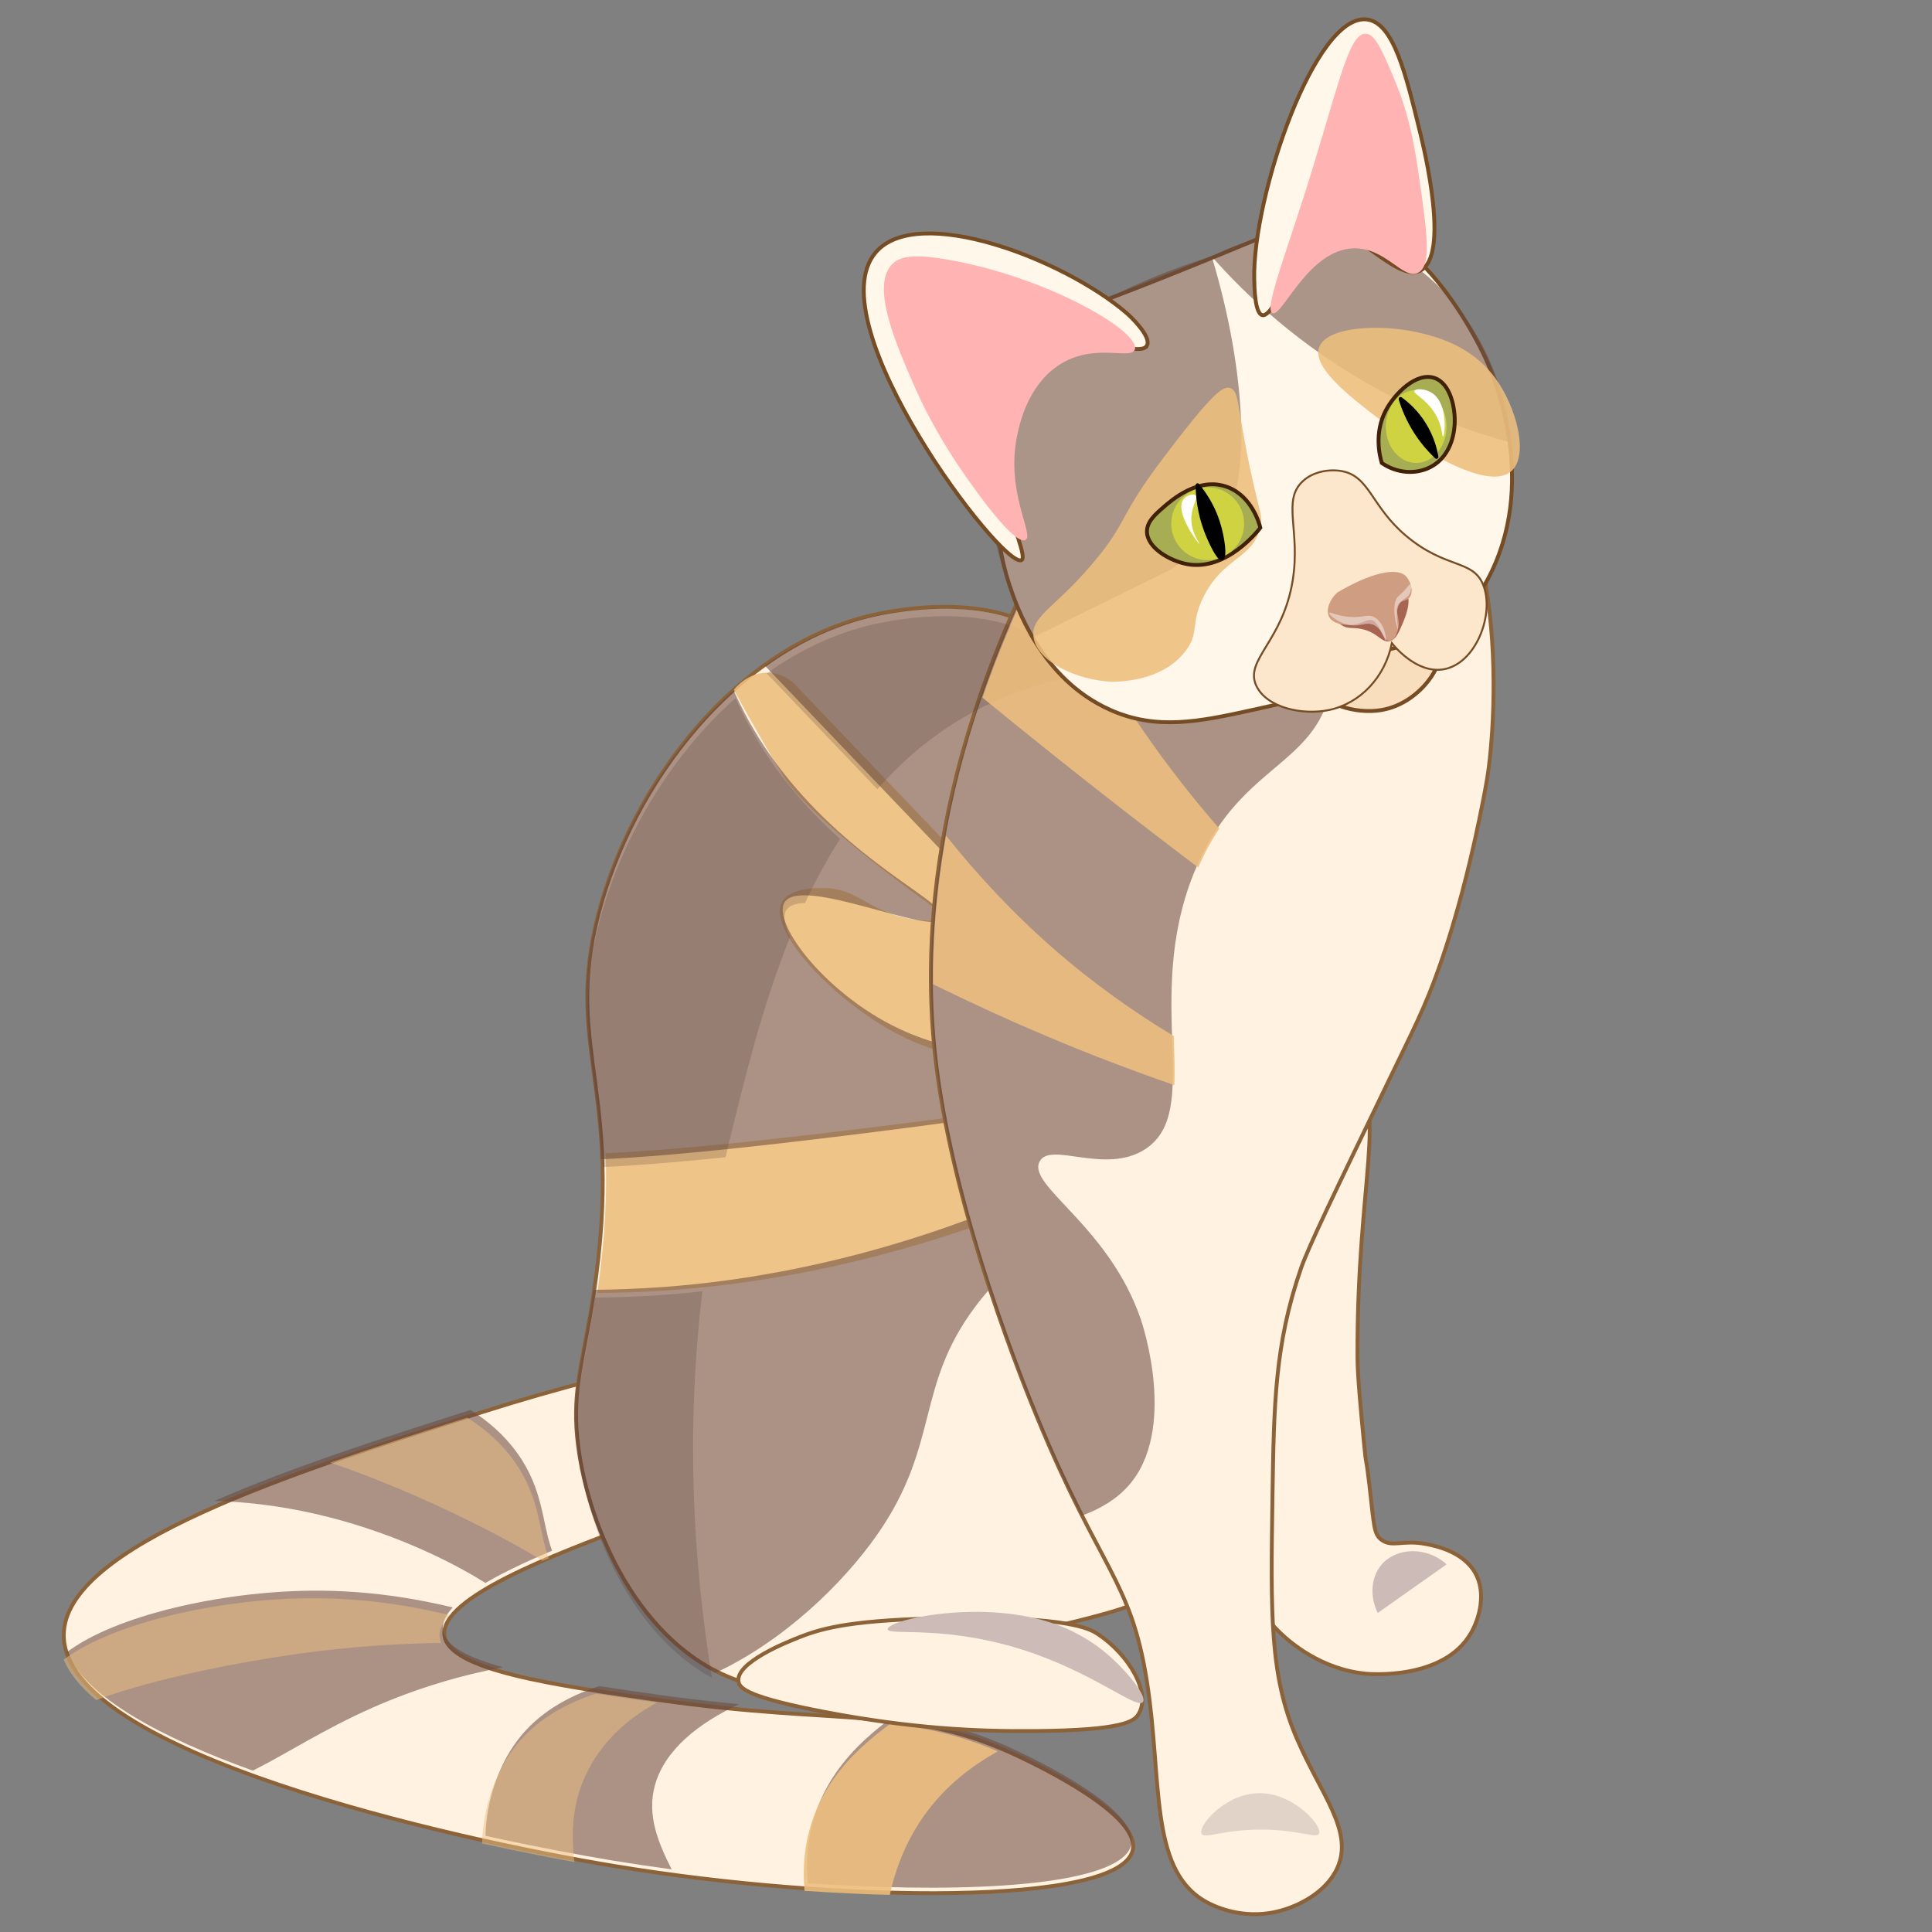 <?xml version="1.0" encoding="UTF-8"?>
<svg id="_Слой_1" data-name="Слой 1" xmlns="http://www.w3.org/2000/svg" viewBox="0 0 500 500">
  <rect x="0" y="0" width="500" height="500" fill="#808080" stroke="none"/>
  <defs>
    <style>
      .cls-1 {
        fill: #a7ad53;
        stroke: #42210b;
      }

      .cls-1, .cls-2, .cls-3, .cls-4, .cls-5 {
        stroke-miterlimit: 10;
      }

      .cls-2 {
        fill: #f9debd;
      }

      .cls-2, .cls-4, .cls-5 {
        stroke: #754c24;
      }

      .cls-6 {
        fill: #fff;
      }

      .cls-7, .cls-8, .cls-9 {
        opacity: .88;
      }

      .cls-8, .cls-10, .cls-11 {
        fill: #edbf7e;
      }

      .cls-12 {
        fill: #cf9d82;
      }

      .cls-13 {
        stroke: #000;
        stroke-linecap: round;
        stroke-linejoin: round;
      }

      .cls-3 {
        fill: #fff2e1;
        stroke: #8c6239;
      }

      .cls-14, .cls-15 {
        fill: #ccbbb6;
      }

      .cls-15, .cls-10, .cls-16, .cls-17, .cls-18 {
        opacity: .57;
      }

      .cls-19 {
        fill: #ffb3b3;
      }

      .cls-20 {
        opacity: .44;
      }

      .cls-21 {
        fill: #a76453;
      }

      .cls-22 {
        opacity: .38;
      }

      .cls-4 {
        fill: #fce7cd;
        stroke-width: .5px;
      }

      .cls-9 {
        fill: #b76042;
      }

      .cls-17 {
        fill: #6b4b3e;
      }

      .cls-23 {
        fill: #ffff2c;
      }

      .cls-24 {
        opacity: .46;
      }

      .cls-18 {
        fill: #49352e;
      }

      .cls-5 {
        fill: #fff7e9;
      }
    </style>
  </defs>
  <g>
    <path class="cls-3" d="m225.04,343.55c-23.47,2.88-58.99,8.75-100.6,22.01-48.64,15.49-107.92,34.37-107.94,57.64-.02,30.34,100.75,52.83,142.52,59.73,58.22,9.63,131.12,10.38,134.14-4.19,1.9-9.17-24.46-21.77-29.34-24.1-28.05-13.4-45.58-7.91-93.27-14.67-26.99-3.83-54.46-7.72-55.54-16.77-1.16-9.72,28.65-20.94,48.21-28.29,27.37-10.3,51.27-15.24,68.12-17.82"/>
    <g>
      <path class="cls-17" d="m292.79,477.33c-1.96,9.5-33.72,12.49-71.73,10.73-3.93-.18-7.93-.41-11.98-.69-.56-6.46.07-12.9,2.34-19.11,1.3-3.58,3.03-6.76,5-9.59,4.45-6.4,10.12-11.02,14.88-14.56,10.84,1.28,20.6,3.59,32.15,9.12,4.88,2.33,31.25,14.92,29.34,24.1Z"/>
      <path class="cls-17" d="m142.88,401.32c-6.29,2.65-12.36,5.47-17.25,8.35-10.02-6.29-25.82-13.74-44.16-17.91-9.92-2.26-18.61-3.1-25.94-3.34,19.65-8.61,43.93-16.42,66.23-23.52,4.42,2.76,8.68,6.38,12.1,11.14,6.85,9.53,6.36,18,9.01,25.28Z"/>
      <path class="cls-17" d="m130.22,431.48c-10.85,2.05-22.41,5.4-34.08,10.58-12.43,5.52-21.92,11.78-30.72,16.18-23.7-8.55-43.16-18.95-48.08-30.68,12.69-9.55,39.92-15.65,63.08-15.89,14.71-.16,27.25,2.06,36.75,4.33-1.81,1.96-2.76,3.91-2.54,5.8.49,4.16,6.56,7.22,15.58,9.68Z"/>
      <path class="cls-17" d="m169.5,461.97c-2.2,7.95,1.02,15.27,4.33,21.82-5.12-.69-10.21-1.45-15.17-2.26-8.86-1.47-20.37-3.64-33.02-6.42.21-9.14,3.41-18.23,8.24-24.66,5.33-7.11,13.06-11.45,21.21-14.09,4.93.76,10.03,1.49,15.1,2.21,7.79,1.1,14.77,1.88,21.12,2.46-10.55,4.91-19.29,11.87-21.8,20.95Z"/>
    </g>
    <g class="cls-7">
      <g>
        <g class="cls-16">
          <path class="cls-11" d="m142.01,403.29c-.52.22-1.05.44-1.56.66-12.99-7.91-30.53-16.26-45.88-22.14-3.09-1.18-6.13-2.28-9.09-3.29,11.72-4.09,23.83-7.96,35.41-11.64,4.42,2.76,8.68,6.38,12.1,11.14,6.85,9.53,6.36,18,9.01,25.28Z"/>
        </g>
        <path class="cls-10" d="m114.17,425.19c-10.48.15-22.64.84-36.36,2.72-14.61,2.01-37.32,6.25-52.93,12.07-3.98-3.34-6.89-6.84-8.39-10.46,12.69-9.55,39.92-15.65,63.08-15.89,9.99-.1,18.98.88,26.69,2.23h.01s7.66,6.02,7.66,6.02c-.17.64-.22,1.26-.15,1.88.06.49.2.96.4,1.43Z"/>
        <g class="cls-16">
          <path class="cls-11" d="m113.92,421.89l-7.66-6c3.65.64,7,1.36,10.05,2.09-1.22,1.32-2.04,2.63-2.39,3.92Z"/>
        </g>
        <g class="cls-16">
          <path class="cls-11" d="m170.02,440.62c-6.02,3.29-11.31,7.58-15.25,13.25-.53.75-1.04,1.53-1.52,2.34-5.3,8.94-5.5,17.73-4.59,25.69-7.11-1.29-15.24-2.91-23.9-4.82.21-9.14,3.41-18.23,8.24-24.66,2.57-3.42,5.68-6.19,9.13-8.45,3.73-2.44,7.85-4.28,12.08-5.65,4.93.76,10.03,1.49,15.1,2.21.24.03.47.06.71.09Z"/>
        </g>
      </g>
    </g>
    <path class="cls-8" d="m258.24,453.24c-6.64,3.71-13.55,8.86-19.05,16.59-4.62,6.5-7.37,13.55-8.91,20.56-3.3-.07-6.66-.2-10.09-.36-3.93-.18-7.93-.41-11.98-.69-.56-6.46.07-12.9,2.34-19.11,1.3-3.58,3.03-6.76,5-9.59,4.45-6.4,10.12-11.02,14.88-14.56,9.45,1.11,18.1,3.02,27.81,7.16Z"/>
  </g>
  <path class="cls-3" d="m274.3,167.5c-14.14-15.39-42.85-9.59-48.21-8.38-35.55,8.01-62.51,43.63-71.26,77.55-9.25,35.85,7.91,46.24-2.1,103.75-2.37,13.61-4.71,20.96-3.14,33.53,2.67,21.47,15.78,51.66,40.87,60.78,4.47,1.63,9.74,2.73,68.12-10.48,32.36-7.33,35.27-8.69,38.77-11.53,24.87-20.14,27.36-72.05,5.24-94.32-15.11-15.21-33.54-8.36-40.87-23.05-6.12-12.25,4.23-22.3,12.58-53.45,6.28-23.44,15.44-57.61,0-74.4Z"/>
  <path class="cls-8" d="m283.59,304.46c-26.22,12.65-65.4,26.17-109.66,29.4-7.14.52-13.56.72-19.35.79,2.14-14.73,2.54-26.37,2.14-36.2,15.03-.64,37.9-2.8,73.34-7.24,14.94-1.87,27.54-3.58,38.1-5.06.06,2.62.66,5.14,1.96,7.75,3.02,6.05,7.8,8.69,13.46,10.57Z"/>
  <path class="cls-8" d="m276.1,250.79c-3.28,10.65-6.61,18.67-9.12,25.21-11.94-.19-23.09-3.18-30.94-6.58-17.57-7.61-37.75-28.17-33.68-35.92,2.16-4.11,10.65-3.7,11.67-3.65,7.49.36,10.24,5.01,18.86,7.34,5.41,1.46,10.17,1.21,13.25.8-3.63-2.52-36.09-25.18-43.64-37.48-.35-.58-4.09-6.72-8.74-15.03-1.66-2.97-2.99-5.41-3.83-6.97.29-.39,3.75-4.76,9.23-4.39,3.42.23,5.7,2.18,6.42,2.86l70.51,73.82Z"/>
  <path class="cls-3" d="m191.14,435.3c-1.05-5.05,13.11-10.57,16.01-11.7,5.99-2.34,13.99-4.47,38.46-4.82,30.96-.44,36.39,2.71,38.55,4.14,7.99,5.29,13.95,15.3,10.42,20.8-1.14,1.77-3.91,4.08-26.81,4.28-15.36.14-32.29-.74-54.28-4.93-19.89-3.79-22.01-6.11-22.35-7.77Z"/>
  <path class="cls-9" d="m299.26,364.98c-12.18-.86-23.36-2.81-33.36-5.27-3.5-8.94-8.96-23.73-13.81-40.59,13.58,9.12,28.24,15.24,42.49,19.44.41.99.79,2,1.14,3.05.35,1.01,3.92,11.86,3.53,23.37Z"/>
  <g>
    <path class="cls-17" d="m290.32,310.76c-14.13,5.46-27.94,14.01-38.03,27.55-15.42,20.7-9.04,35.49-25.15,58.68-8.93,12.86-24.43,27.78-42.02,35.96-21.83-11.06-33.37-38.61-35.85-58.6-1.56-12.56.78-19.92,3.14-33.53.42-2.42.8-4.76,1.12-7.01,5.41-.06,11.4-.25,18.07-.73,41.31-3.02,77.88-15.64,102.36-27.45,4.95,1.66,10.63,2.68,16.36,5.13Z"/>
    <path class="cls-17" d="m263.35,273.19c-2.35,6.15-3.91,10.9-3.79,15.33-9.86,1.38-21.62,2.98-35.57,4.73-33.08,4.15-54.43,6.16-68.46,6.76-1.01-25.16-7.52-37.79-1.03-62.94,5.47-21.18,18.04-43.02,35.36-58.39,3.2,7.12,7.93,15.81,16.32,25.5,18.45,21.29,39.44,29.86,37.73,33.53-2.22,4.76-36.52-11.23-40.87-4.19-3.38,5.48,11.45,24.87,31.44,33.53,7.33,3.18,17.73,5.96,28.88,6.14Z"/>
    <path class="cls-17" d="m273.97,242.31c-.69,2.59-1.4,5.03-2.11,7.35l-65.82-68.91-8.11-8.49c8.45-6,17.79-10.47,27.83-12.73,5.35-1.21,34.07-7,48.21,8.38,2.45,2.67,4.29,5.77,5.61,9.21,7,18.17-.31,45.48-5.61,65.19Z"/>
  </g>
  <path class="cls-3" d="m349.75,278.58c9.76,7.18,1.36,26.79,1.57,72.83.02,4.62.87,13.71,1.66,21.86.72,7.51.32,1.69,1.49,11.67,1.13,9.73,1.03,12.16,3.14,13.62,2.84,1.97,5.36-.15,11.53,1.05,2.13.41,9.38,1.83,12.58,7.34,2.98,5.14,1.23,11.78-1.05,15.72-7.08,12.23-26.33,10.57-27.25,10.48-11.59-1.16-19.52-8.11-22.01-10.48-15.39-14.68-8.87-32.13-14.67-80.69-3.95-33.05-9.13-43.05-1.05-53.45,8.21-10.56,25.81-16.02,34.06-9.96Z"/>
  <path class="cls-3" d="m357.61,106.19c-23.6-11.49-61.6,1.38-86.98,34.58-32.7,62.93-31.26,111.4-28.29,135.18,4.93,39.5,23.17,83.82,26.2,91.17,16.1,39.12,24.15,41.65,28.29,68.12,3.96,25.27.56,48.05,14.67,56.59,3.91,2.36,10.58,4.5,17.82,3.14,6.19-1.16,13.84-5.07,16.77-11.53,4.33-9.55-4.23-18.97-10.48-33.53-7.01-16.34-6.77-31.85-6.29-62.88.36-23.56.6-39.11,7.34-58.68,1.94-5.63,8.63-19.47,22.01-47.16,7.33-15.17,10.07-20.38,13.62-30.39,5.06-14.22,8.21-28.1,9.43-33.53,0,0,1.98-8.81,3.14-15.72,2.41-14.32,7.12-78.62-27.25-95.36Z"/>
  <path class="cls-17" d="m344.51,177.98c-4.24,20.82-24.28,19.76-35.63,48.21-13.08,32.78,2.65,61.48-12.58,71.26-10.32,6.62-24.46-2.13-27.25,3.14-3.33,6.29,17.92,16.64,26.2,40.87.56,1.62,9.43,28.65-3.14,42.97-3.1,3.52-7.34,6.1-12.2,7.83-3.24-6.39-6.98-14.25-11.3-24.75-3.02-7.35-21.26-51.67-26.2-91.17-2.97-23.79-4.4-72.26,28.29-135.18,11.4-14.91,25.34-25.72,39.38-32.07,20.9,14.38,39.1,45.93,34.41,68.9Z"/>
  <path class="cls-8" d="m303.95,280.85c-12.75-4.41-26.92-9.86-41.71-16.42-7.81-3.46-14.7-6.75-20.77-9.71-.09-10.81.72-23.74,3.38-38.44,7.97,10.01,17.3,20.06,27.86,29.29,10.37,9.06,20.98,16.49,31.07,22.57.14,4.62.3,8.89.16,12.71Z"/>
  <g class="cls-22">
    <g>
      <path class="cls-18" d="m217.41,217.13c-3.41,5.29-6.41,10.86-9.1,16.59-2.31.03-4.02.57-4.8,1.81-.91,1.48-.5,3.96.97,6.98-7.13,17.61-11.64,36.09-15.6,52.31-.38,1.56-.75,3.12-1.11,4.68-13.48,1.38-23.8,2.18-31.76,2.52-1.01-25.16-7.53-37.79-1.03-62.94,5.47-21.18,18.04-43.02,35.35-58.39,3.2,7.12,7.94,15.81,16.33,25.5,3.55,4.1,7.19,7.72,10.75,10.94Z"/>
      <path class="cls-18" d="m278.11,175c-7.36,1.39-15.25,3.78-23.2,7.69-11.15,5.48-20.28,12.9-27.85,21.57l-20.53-21.5-8.11-8.49c8.45-6,17.78-10.47,27.83-12.73,5.34-1.21,34.07-7,48.21,8.38,1.43,1.55,2.64,3.25,3.66,5.08Z"/>
      <path class="cls-18" d="m184.28,434.26c-20.98-11.48-32.1-38.31-34.53-57.9-1.56-12.56.76-19.92,3.14-33.53.42-2.42.8-4.76,1.12-7.01,5.41-.06,11.4-.25,18.07-.73,3.26-.24,6.5-.53,9.69-.89-4.34,36.28-2.38,70.22,2.5,100.07Z"/>
    </g>
  </g>
  <path class="cls-8" d="m315.56,214.45c-1.94,2.87-3.78,6.18-5.45,10.07-11.21-8.46-23.59-18.04-36.34-28.2-7.36-5.86-13.82-11.11-19.52-15.78,4.08-11.86,9.36-24.47,16.16-37.73,6.26,14.62,14.48,30.33,25.37,46.17,6.47,9.41,13.2,17.91,19.79,25.47Z"/>
  <path class="cls-5" d="m343.98,55.89c-5.01-.23-6.3,1.12-34.58,12.58-26.57,10.76-25.69,9.67-28.29,11.53-19.2,13.66-28.52,45.2-19.91,71.26,1.73,5.23,8.08,24.46,26.2,32.49,11.94,5.29,22.93,3.03,36.68,0,23.29-5.13,48.39-10.65,60.78-33.53,13.55-25.02,1.87-52.24,0-56.59-.72-1.67-16.21-36.6-40.87-37.73Z"/>
  <path class="cls-2" d="m341.89,178.5c.17,3.3,8.57,6.5,15.72,5.24,10.35-1.82,16.61-12.72,14.67-15.72-3.07-4.76-30.7,4.39-30.39,10.48Z"/>
  <path class="cls-4" d="m337.17,124.53c-5.46,5-.54,12.74-2.62,25.67-2.56,15.87-12.55,20.52-9.43,27.25,2.63,5.68,11.92,7.76,18.86,6.29,8.04-1.7,14.47-8.47,16.24-17.29.54.69,6.25,7.77,13.1,6.81,8.66-1.22,13.62-14.51,10.48-22.01-2.73-6.52-9.65-3.95-19.91-12.58-9.09-7.64-9.38-15.51-16.77-16.77-3.08-.52-7.19.09-9.96,2.62Z"/>
  <path class="cls-17" d="m318.31,130.82c-2.88,5.04-6.62,9.12-6.62,9.12-2.55,2.74-5.41,5.19-8.52,7.38-11.89,5.85-23.79,11.7-35.68,17.55-1.44-2.31-20.36-33.73-6.29-61.83,3.82-7.63,12.67-19.03,24.1-25.15,1.43-.77,3.39-1.71,4.19-2.1,9.91-4.77,18.33-7.68,24.1-9.43,9.58,31.79,8.95,57.02,4.72,64.45Z"/>
  <path class="cls-17" d="m391.14,114.58c-9.88-2.66-22.07-6.97-35.11-14.15-19.93-10.98-33.76-24.22-42.44-34.06,5.34-2.77,19.33-9.06,35.63-5.24,21.94,5.15,39.03,26.49,41.92,53.45Z"/>
  <path class="cls-5" d="m332.98,72.13c-1.38,3.33-4.31,9.84-6.29,9.43-1.92-.39-2.05-7.08-2.1-9.43-.42-21.17,15.77-69.16,29.34-67.07,6.73,1.04,9.87,13.94,13.62,29.34,1.01,4.14,7.76,31.85,0,35.63-6.57,3.2-17.83-13.55-26.2-9.43-2.11,1.04-5.25,4-8.38,11.53Z"/>
  <path class="cls-5" d="m296.83,89.43c1.24-2.32-4.25-7.53-5.24-8.38-16.29-14.01-54.1-28.46-64.97-15.72-15.57,18.24,32.82,81.97,37.73,79.64,2.86-1.36-14.09-30.54-2.1-45.06,3.2-3.88,10.16-8.76,18.34-9.96,8.31-1.21,15,1.8,16.24-.52Z"/>
  <path class="cls-19" d="m329.31,81.04c-2.29-1.11,3.84-16.02,10.48-37.73,7.09-23.19,9.51-34.63,13.62-34.58,2.45.03,4.2,4.14,7.34,11.53,3.17,7.46,4.9,14.55,6.29,24.1,2.31,15.83,3.54,24.33,0,26.2-3.88,2.05-8.37-6.55-16.77-6.29-11.77.36-18.49,17.97-20.96,16.77Z"/>
  <path class="cls-19" d="m293.68,90.47c1.64-4.43-21.54-18.28-47.16-23.05-9.63-1.8-13.52-1.27-15.72,1.05-5.47,5.76,1.15,20.81,6.29,32.49.75,1.7,4.11,9.23,10.48,18.86.85,1.28,14.41,21.65,17.82,19.91,2.4-1.23-5.28-12.38-2.1-27.25.6-2.81,2.68-12.52,10.48-17.82,9.16-6.22,18.87-1.37,19.91-4.19Z"/>
  <path class="cls-8" d="m267.48,164.88c.97,6.68,11.82,11.16,19.91,11.53.87.04,13.03.42,19.39-7.86,3.73-4.85,1.2-7.12,4.72-14.15,5.12-10.21,12.62-9.72,14.67-17.82.76-2.99-.14-3.55-2.62-15.2-3.44-16.14-2.77-20.31-5.24-20.96-1.8-.47-4.16.72-17.82,18.86-10.32,13.72-8.93,15.55-15.72,24.1-10.89,13.74-18.12,15.75-17.29,21.48Z"/>
  <path class="cls-8" d="m341.36,89.95c-1.74,5.18,8,12.68,14.67,17.82,1.99,1.53,27.49,20.91,35.11,14.15,4.6-4.09,1.35-16.57-4.19-24.1-6.09-8.28-14.89-10.52-18.86-11.53-10.2-2.59-24.84-1.95-26.72,3.67Z"/>
  <g>
    <path class="cls-1" d="m357.61,119.82c-.49-1.63-2.09-7.67,1.05-13.62,2.34-4.43,7.92-9.97,12.58-8.38,4.19,1.43,5.37,7.86,5.24,11.53-.04,1.26-.29,8.42-6.29,11.53-3.89,2.02-8.74,1.58-12.58-1.05Z"/>
    <path class="cls-1" d="m326.17,136.58c-.22-.9-2.08-8.02-8.38-10.48-7.46-2.91-14.53,3.28-16.77,5.24-2.06,1.8-4.24,3.71-4.19,6.29.08,4.19,6.03,7.58,10.48,8.38,10.17,1.83,18.38-8.79,18.86-9.43Z"/>
  </g>
  <g class="cls-24">
    <circle class="cls-23" cx="312.55" cy="135.54" r="9.43"/>
    <ellipse class="cls-23" cx="366.51" cy="110.38" rx="7.86" ry="9.43"/>
  </g>
  <g>
    <path class="cls-13" d="m309.93,125.58c.04,2.88.42,6.98,2.1,11.53,1.2,3.27,3.36,7.59,4.19,7.34.84-.26.31-5.25-1.05-9.43-1.39-4.27-3.57-7.41-5.24-9.43Z"/>
    <path class="cls-13" d="m371.75,118.24c-1.58-1.5-3.47-3.56-5.24-6.29-2.13-3.28-3.34-6.38-4.05-8.71,1.57,1.14,4.07,3.24,6.15,6.62,2.06,3.34,2.83,6.48,3.14,8.38Z"/>
  </g>
  <g>
    <path class="cls-6" d="m310.45,140.78c.14-.07-2.49-3.13-2.1-7.34.27-2.82,1.75-4.6,1.05-5.24-.57-.52-2.34-.05-3.14,1.05-2.39,3.25,3.96,11.65,4.19,11.53Z"/>
    <path class="cls-6" d="m366.03,101.14c-.35.78,3.02,2.03,5.37,5.91,1.97,3.25,1.79,5.98,2.05,5.94.46-.06,1.43-8.38-2.77-11.24-1.84-1.25-4.37-1.23-4.65-.61Z"/>
  </g>
  <g>
    <g>
      <path class="cls-21" d="m345.03,158.59c.16-4.24,15.75-9.3,18.86-5.24,1.64,2.14-.31,6.67-1.05,8.38-.91,2.1-1.63,3.78-3.14,4.19-2.17.59-3.03-2.25-7.34-3.14-2.42-.5-3.61.09-5.24-1.05-.84-.59-2.14-1.89-2.1-3.14Z"/>
      <path class="cls-12" d="m343.98,159.64c1.12,2.12,4.71,2.1,5.24,2.1,3.34-.02,4.92-2.03,6.29-1.05.64.46,1.55,1.8,2.08,3.1.01.03.02.04.02.04.06.14.95,2.15,2.1,2.1,1.35-.06,2.04-2.92,2.1-3.14.73-3.09-1.06-4.66,0-6.29.86-1.32,2.35-.79,3.14-2.1.93-1.54.01-4.14-1.05-5.24-2.51-2.59-9.62-.67-17.82,4.19-2.14,2.03-2.98,4.63-2.1,6.29Z"/>
    </g>
    <g class="cls-20">
      <path class="cls-6" d="m358.66,165.93c-.21.09-.7-3.05-3.14-4.19-2.05-.95-3.25.54-6.29,0-3.11-.55-5.42-2.76-5.24-3.14.15-.32,1.97.79,5.24,1.05,3.63.29,4.58-.82,6.29,0,2.92,1.39,3.4,6.18,3.14,6.29Z"/>
      <path class="cls-6" d="m361.8,162.78c-.27.04-2-6.27,0-8.38.36-.38,1.08-.88,2.1-2.1.57-.68.84-1.12,1.05-1.05.3.1.36,1.2,0,2.1-.46,1.17-1.43,1.52-2.1,2.1-2.44,2.12-.8,7.3-1.05,7.34Z"/>
    </g>
  </g>
  <path class="cls-15" d="m310.97,474.55c.74,1.49,5.51-1.11,15.72-1.05,9.63.06,14,2.42,14.67,1.05.98-2.01-6.65-10.71-15.72-10.48-8.65.22-15.68,8.46-14.67,10.48Z"/>
  <path class="cls-14" d="m356.56,417.43c5.94-4.19,11.88-8.38,17.82-12.58-5.33-4.8-13.02-4.29-16.77,0-2.78,3.17-3.21,8.22-1.05,12.58Z"/>
  <path class="cls-14" d="m229.76,421.62c.1,1.91,15.65-1.49,37.73,6.29,16.63,5.86,26.79,14.48,28.29,12.58,1.21-1.54-4.45-8.36-9.43-12.58-1.9-1.61-6.2-4.95-12.58-7.34-18.88-7.07-44.14-1.38-44.01,1.05Z"/>
</svg>